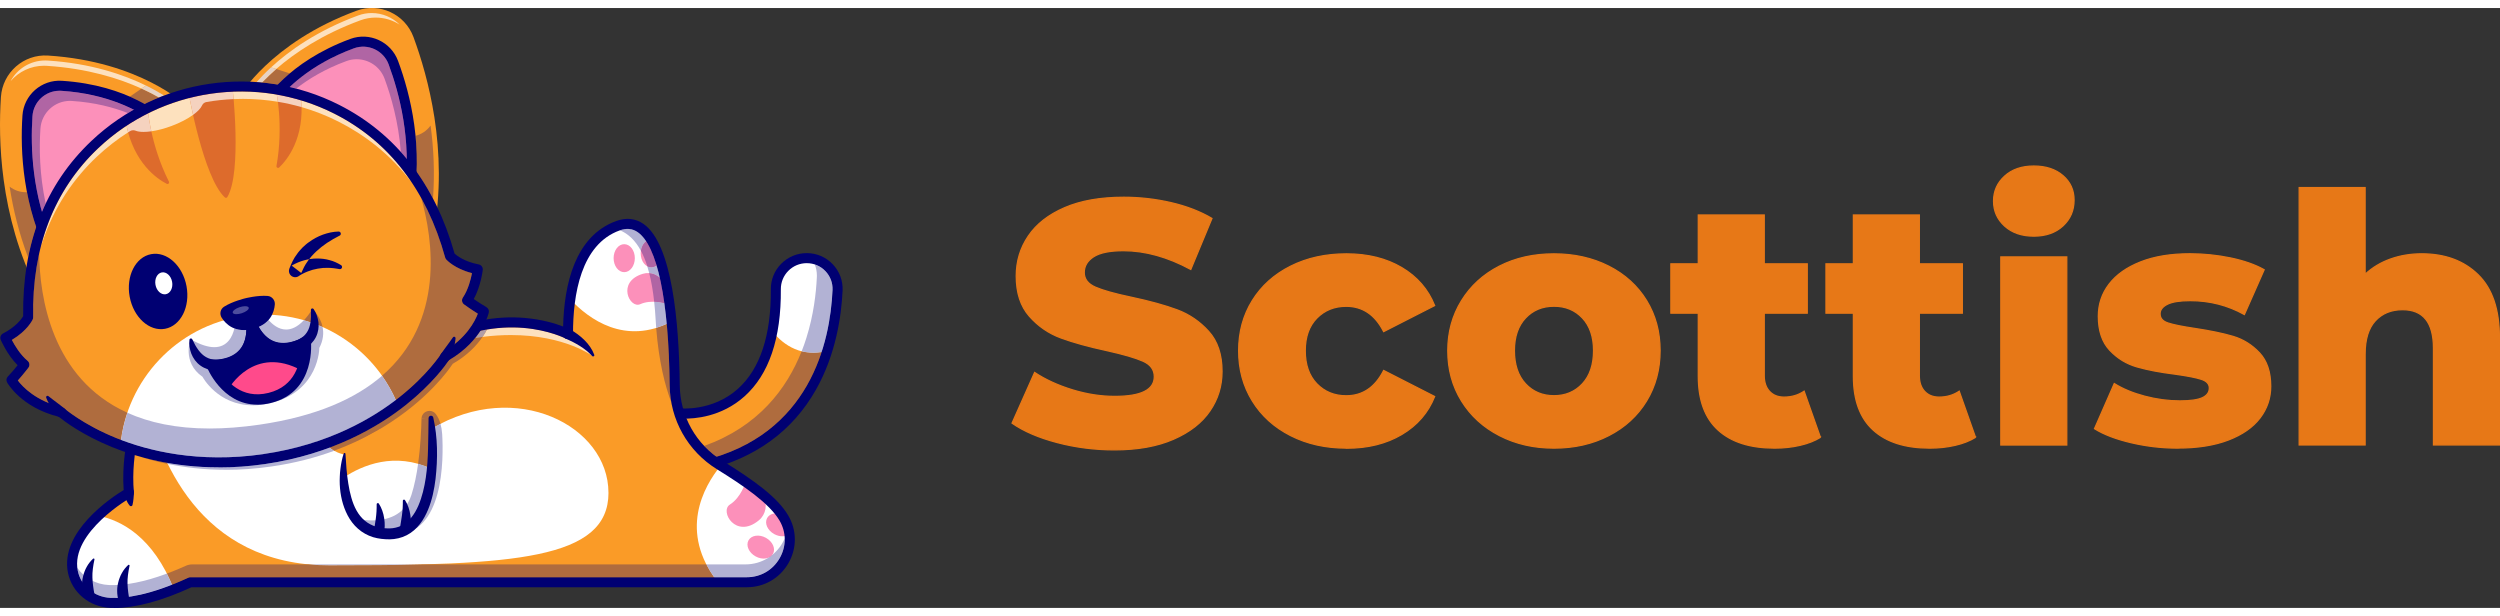 <?xml version="1.0" encoding="UTF-8"?>
<!DOCTYPE svg PUBLIC "-//W3C//DTD SVG 1.1//EN" "http://www.w3.org/Graphics/SVG/1.1/DTD/svg11.dtd">
<!-- Creator: CorelDRAW -->
<svg xmlns="http://www.w3.org/2000/svg" xml:space="preserve" width="138px" height="34px" style="shape-rendering:geometricPrecision; text-rendering:geometricPrecision; image-rendering:optimizeQuality; fill-rule:evenodd; clip-rule:evenodd"
viewBox="0 0 69.927 16.779"
 xmlns:xlink="http://www.w3.org/1999/xlink">
 <rect x="0" y="0" width="69.927" height="16.779" fill="#333333" stroke="none"/>
 <defs>
  <style type="text/css">
   <![CDATA[
    .str0 {stroke:#E77817;stroke-width:0.036}
    .fil4 {fill:#000072}
    .fil13 {fill:#4D4D9D}
    .fil2 {fill:#AF6C3E}
    .fil6 {fill:#B065A4}
    .fil8 {fill:#B19DA7}
    .fil3 {fill:#B2B2D4}
    .fil10 {fill:#DD6B2C}
    .fil9 {fill:#E7D3C5}
    .fil11 {fill:#F5D2BF}
    .fil0 {fill:#FA9B27}
    .fil5 {fill:#FC90BA}
    .fil7 {fill:#FDE1BE}
    .fil12 {fill:#FF4A8B}
    .fil1 {fill:white}
    .fil14 {fill:#E77817;fill-rule:nonzero}
   ]]>
  </style>
 </defs>
 <g id="Слой_x0020_1">
  <g id="_130068568">
   <g>
    <path id="_103895416" class="fil0" d="M23.428 7.855c0,0.013 -9.58782e-006,0.026 -0.001,0.04 -0.022,0.467 -0.094,1.071 -0.291,1.698 -0.407,1.298 -1.344,2.698 -3.454,3.204 1.43817e-005,-4.79391e-006 -1.06,0.383 -0.68,-1.46 1.91756e-005,0 2.122,0.254 2.604,-2.29 0.065,-0.341 0.1,-0.732 0.096,-1.182 -0.004,-0.479 0.384,-0.87 0.863,-0.87 0.477,-4.79391e-006 0.864,0.387 0.864,0.859z"/>
    <path id="_103895584" class="fil1" d="M23.428 7.855c0,0.013 -9.58782e-006,0.026 -0.001,0.04 -0.022,0.467 -0.094,1.071 -0.291,1.698 -0.703,0.173 -1.198,-0.14 -1.531,-0.546 0.065,-0.341 0.1,-0.732 0.096,-1.182 -0.004,-0.479 0.384,-0.87 0.863,-0.87 0.477,-4.79391e-006 0.864,0.387 0.864,0.859z"/>
    <path id="_103895296" class="fil2" d="M20.042 12.552c-0.125,-0.091 -0.241,-0.193 -0.345,-0.304 1.513,-0.542 2.31,-1.596 2.725,-2.647 0.103,0.026 0.213,0.04 0.329,0.04 0.074,0 0.15,-0.006 0.23,-0.018 -0.382,1.167 -1.207,2.38 -2.939,2.928z"/>
    <path id="_128103096" class="fil3" d="M22.752 9.642c-0.117,0 -0.226,-0.014 -0.329,-0.04 0.05,-0.127 0.095,-0.255 0.134,-0.381 0.197,-0.627 0.27,-1.231 0.291,-1.698 0.001,-0.014 0.001,-0.027 0.001,-0.04 0,-0.11 -0.021,-0.215 -0.059,-0.311 0.113,0.036 0.215,0.101 0.299,0.189 0.137,0.144 0.207,0.331 0.198,0.529 -0.023,0.492 -0.1,1.107 -0.306,1.735 -0.079,0.012 -0.156,0.018 -0.23,0.018z"/>
    <path id="_101157704" class="fil4" d="M19.116 11.484c-0.103,0.571 -0.062,0.968 0.117,1.125 0.158,0.139 0.4,0.057 0.402,0.056 0.004,-0.002 0.01,-0.003 0.014,-0.004 3.008,-0.722 3.57,-3.3 3.638,-4.772 0.009,-0.197 -0.061,-0.385 -0.198,-0.529 -0.138,-0.145 -0.324,-0.224 -0.524,-0.224 -0.194,-4.79391e-006 -0.377,0.076 -0.514,0.214 -0.137,0.138 -0.211,0.32 -0.21,0.514 0.011,1.376 -0.332,2.386 -1.018,2.999 -0.648,0.58 -1.407,0.628 -1.708,0.621zm0.355 1.486c-0.129,0 -0.285,-0.031 -0.42,-0.148 -0.28,-0.243 -0.343,-0.752 -0.187,-1.514 0.015,-0.071 0.081,-0.119 0.154,-0.111 0.009,0.001 0.907,0.096 1.622,-0.546 0.621,-0.558 0.931,-1.495 0.921,-2.785 -0.002,-0.269 0.101,-0.523 0.291,-0.714 0.19,-0.191 0.443,-0.297 0.713,-0.297 0.277,-4.79391e-006 0.536,0.11 0.727,0.311 0.19,0.199 0.288,0.46 0.276,0.735 -0.033,0.722 -0.189,1.789 -0.742,2.769 -0.655,1.162 -1.7,1.922 -3.105,2.261 -0.03,0.01 -0.127,0.038 -0.25,0.038z"/>
    <path id="_127755240" class="fil0" d="M20.89 16.059l-15.563 0c-0.162,0.075 -0.315,0.14 -0.461,0.198 -0.817,0.324 -1.393,0.397 -1.78,0.379 -0.507,-0.022 -0.949,-0.375 -1.049,-0.872 -0.12,-0.6 0.283,-1.158 0.71,-1.563 0.417,-0.395 0.858,-0.645 0.858,-0.645 -0.034,-0.384 -0.016,-0.761 0.029,-1.105 0.084,-0.642 0.26,-1.171 0.353,-1.421 0.037,-0.099 0.061,-0.154 0.061,-0.154 0,-4.79391e-006 2.409,0.083 4.691,-0.302 1.128,-0.19 2.225,-0.495 2.984,-0.981 0.711,-0.455 1.383,-0.674 1.97,-0.759 1.306,-0.188 2.196,0.284 2.196,0.284 -0.001,-0.303 0.015,-0.637 0.064,-0.97 0.12,-0.823 0.436,-1.644 1.176,-1.998 0.05,-0.024 0.103,-0.046 0.157,-0.065 0.396,-0.143 0.695,0.026 0.92,0.385 0.103,0.163 0.19,0.366 0.264,0.596 0.155,0.482 0.253,1.085 0.313,1.702 0.06,0.612 0.083,1.238 0.089,1.775 0.006,0.52 0.162,1.019 0.44,1.44 0.208,0.317 0.486,0.59 0.819,0.796 0.009,0.006 0.018,0.011 0.027,0.017 0.859,0.533 1.489,0.992 1.768,1.465 0.469,0.794 -0.115,1.797 -1.037,1.797z"/>
    <path id="_103114208" class="fil1" d="M17.02 13.557c0,1.872 -2.641,2.032 -7.802,2.032 -3.682,0 -4.798,-3.051 -5.17,-4.712 0.037,-0.099 0,0 0,0 0,-4.79391e-006 2.409,0.083 4.691,-0.302l0.482 1.447 -0.087 0.18c0,0 0.596,0.961 2.945,-0.439 2.35,-1.4 4.94,-0.078 4.94,1.794z"/>
    <path id="_101853400" class="fil1" d="M4.866 16.257c-0.817,0.324 -1.393,0.397 -1.78,0.379 -0.507,-0.022 -0.949,-0.375 -1.049,-0.872 -0.12,-0.6 0.283,-1.158 0.71,-1.563 0.632,0.125 1.534,0.578 2.118,2.055z"/>
    <path id="_130228144" class="fil1" d="M20.89 16.059l-0.814 0c-1.098,-1.413 -0.404,-2.662 0.083,-3.261 0.795,0.493 1.394,0.923 1.699,1.359 0.025,0.035 0.048,0.071 0.069,0.106 0.086,0.146 0.137,0.299 0.156,0.451 0.087,0.677 -0.44,1.345 -1.193,1.345z"/>
    <path id="_130228240" class="fil5" d="M21.422 14.818c0.19,0.104 0.279,0.305 0.2,0.449 -0.079,0.144 -0.297,0.176 -0.486,0.072 -0.19,-0.104 -0.279,-0.305 -0.2,-0.449 0.079,-0.144 0.297,-0.176 0.486,-0.072z"/>
    <path id="_130228336" class="fil5" d="M22.082 14.714c-0.102,0.08 -0.272,0.085 -0.425,0.001 -0.19,-0.104 -0.279,-0.305 -0.2,-0.449 0.068,-0.123 0.235,-0.164 0.401,-0.109 0.025,0.035 0.048,0.071 0.069,0.106 0.086,0.146 0.137,0.299 0.156,0.451z"/>
    <path id="_130228432" class="fil5" d="M20.85 13.27c0,0 -0.118,0.417 -0.434,0.618 -0.296,0.188 0.167,0.975 0.811,0.44 0.198,-0.165 0.252,-0.454 0.114,-0.672 -0.082,-0.127 -0.23,-0.262 -0.49,-0.387z"/>
    <path id="_130228528" class="fil1" d="M18.784 8.77c-1.302,0.68 -2.317,-0.072 -2.83,-0.62 0.128,-0.879 0.48,-1.756 1.333,-2.064 0.954,-0.345 1.345,1.123 1.497,2.683z"/>
    <path id="_130228624" class="fil5" d="M17.757 6.996c0,0.216 -0.133,0.392 -0.297,0.392 -0.164,-4.79391e-006 -0.297,-0.175 -0.297,-0.392 9.58782e-006,-0.216 0.133,-0.391 0.297,-0.391 0.164,-4.79391e-006 0.297,0.175 0.297,0.391z"/>
    <path id="_130228720" class="fil5" d="M18.471 7.067c-0.052,0.112 -0.146,0.187 -0.253,0.187 -0.164,0 -0.297,-0.175 -0.297,-0.392 0,-0.211 0.127,-0.383 0.286,-0.391 0.103,0.163 0.19,0.366 0.264,0.596z"/>
    <path id="_130228816" class="fil5" d="M18.606 8.263c0,0 -0.383,-0.121 -0.699,0.021 -0.296,0.133 -0.669,-0.625 0.073,-0.85 0.228,-0.069 0.48,0.036 0.577,0.254 0.057,0.128 0.086,0.311 0.05,0.575z"/>
    <path id="_130228912" class="fil2" d="M4.812 16.127c-0.046,-0.108 -0.094,-0.211 -0.143,-0.308 0.051,-0.019 0.102,-0.039 0.155,-0.06 0.12,-0.047 0.246,-0.101 0.376,-0.159 0.056,-0.025 0.116,-0.038 0.177,-0.038l3.261 -4.79391e-006c0.186,0.017 0.379,0.026 0.58,0.026 0.959,0 1.832,-0.005 2.616,-0.026l7.922 -4.79391e-006c0.06,0.117 0.132,0.236 0.216,0.357l-14.646 0c-0.02,0 -0.04,0.004 -0.059,0.013 -0.16,0.074 -0.311,0.139 -0.455,0.196z"/>
    <path id="_130229008" class="fil3" d="M9.218 15.588c-0.201,0 -0.394,-0.009 -0.58,-0.026l3.196 -4.79391e-006c-0.784,0.021 -1.657,0.026 -2.616,0.026z"/>
    <path id="_130229104" class="fil3" d="M3.189 16.498c-0.034,0 -0.067,-0.001 -0.097,-0.002 -0.455,-0.02 -0.832,-0.332 -0.917,-0.76 -0.005,-0.026 -0.009,-0.052 -0.012,-0.078 0.195,0.283 0.522,0.465 0.882,0.481 0.035,0.002 0.071,0.002 0.108,0.002 0.356,0 0.852,-0.075 1.516,-0.322 0.049,0.097 0.097,0.199 0.143,0.308 -0.749,0.296 -1.278,0.371 -1.623,0.371z"/>
    <path id="_130229200" class="fil3" d="M20.89 15.919l-0.918 0c-0.084,-0.12 -0.156,-0.239 -0.216,-0.357l1.092 -4.79391e-006c0.24,0 0.456,-0.068 0.637,-0.182 0.049,-0.018 0.09,-0.046 0.119,-0.086 0.151,-0.123 0.269,-0.282 0.346,-0.458 0.005,0.187 -0.042,0.375 -0.14,0.547 -0.192,0.336 -0.536,0.536 -0.921,0.536z"/>
    <path id="_130229296" class="fil6" d="M21.486 15.38c0.042,-0.026 0.082,-0.055 0.119,-0.086 -0.029,0.039 -0.071,0.068 -0.119,0.086z"/>
    <path id="_130229392" class="fil2" d="M18.78 11.039c-0.18,-0.475 -0.353,-1.154 -0.426,-2.092 0.097,-0.03 0.196,-0.067 0.296,-0.113 0.047,0.506 0.075,1.079 0.082,1.712 0.002,0.167 0.018,0.332 0.048,0.493z"/>
    <path id="_130229488" class="fil3" d="M18.354 8.947c-0.006,-0.074 -0.011,-0.15 -0.015,-0.227 -0.01,-0.178 -0.024,-0.346 -0.041,-0.504 0.133,0.004 0.242,0.029 0.286,0.041 0.025,0.182 0.047,0.374 0.066,0.578 -0.101,0.046 -0.199,0.083 -0.296,0.113zm0.103 -1.401c-0.08,-0.077 -0.186,-0.124 -0.298,-0.132 -0.017,-0.066 -0.035,-0.129 -0.054,-0.189 0.035,0.019 0.073,0.029 0.112,0.029 0.055,0 0.106,-0.019 0.15,-0.053 0.032,0.107 0.062,0.223 0.09,0.346zm-0.531 -0.758c-0.155,-0.286 -0.35,-0.472 -0.587,-0.572 0.076,-0.027 0.147,-0.04 0.215,-0.04 0.102,-9.58782e-006 0.196,0.03 0.283,0.091 0.084,0.058 0.163,0.143 0.236,0.254 -0.075,0.055 -0.131,0.153 -0.147,0.268z"/>
    <path id="_130229584" class="fil6" d="M18.218 7.254c-0.04,0 -0.078,-0.01 -0.112,-0.029 -0.052,-0.166 -0.112,-0.311 -0.18,-0.437 0.017,-0.115 0.072,-0.213 0.147,-0.268 0.112,0.169 0.21,0.396 0.294,0.68 -0.044,0.034 -0.095,0.053 -0.15,0.053z"/>
    <path id="_130229680" class="fil6" d="M18.584 8.257c-0.045,-0.012 -0.154,-0.037 -0.286,-0.041 -0.033,-0.304 -0.079,-0.57 -0.139,-0.802 0.112,0.008 0.218,0.055 0.298,0.132 0.049,0.214 0.091,0.451 0.127,0.711z"/>
    <path id="_130229776" class="fil7" d="M16.594 9.746c0,0 -0.78,-0.599 -2.304,-0.599 -0.245,-4.79391e-006 -0.509,0.015 -0.792,0.051 0.051,-0.075 0.092,-0.145 0.124,-0.208 0.252,-0.042 0.484,-0.058 0.692,-0.058 0.116,0 0.225,0.005 0.326,0.013 0.721,0.059 1.179,0.296 1.183,0.298 0.021,0.011 0.043,0.016 0.066,0.016 0.025,-4.79391e-006 0.05,-0.007 0.072,-0.02 0.022,-0.013 0.04,-0.032 0.052,-0.055 0.233,0.137 0.435,0.32 0.581,0.561z"/>
    <path id="_130229872" class="fil2" d="M4.694 12.753c-0.269,-0.056 -0.52,-0.122 -0.752,-0.196 0.227,0.063 0.473,0.12 0.738,0.167 0.005,0.01 0.009,0.019 0.014,0.029zm4.652 -0.37c-0.053,-0.03 -0.095,-0.061 -0.127,-0.089 0.944,-0.352 1.653,-0.812 2.14,-1.2 0.732,-0.584 1.109,-1.113 1.196,-1.244 0.332,-0.196 0.569,-0.417 0.735,-0.623 0.07,-0.011 0.14,-0.021 0.208,-0.03 -0.16,0.236 -0.42,0.516 -0.835,0.755 9.58782e-006,0 -0.41,0.655 -1.327,1.349 -0.505,0.382 -1.162,0.776 -1.99,1.081z"/>
    <path id="_130229968" class="fil3" d="M6.318 12.916c-0.598,0 -1.14,-0.063 -1.624,-0.163 -0.005,-0.01 -0.01,-0.019 -0.014,-0.029 0.432,0.076 0.914,0.125 1.441,0.125 0.403,0 0.833,-0.028 1.287,-0.094 0.679,-0.099 1.283,-0.262 1.812,-0.46 0.032,0.028 0.074,0.059 0.127,0.089 -0.517,0.19 -1.099,0.345 -1.752,0.439 -0.449,0.065 -0.875,0.094 -1.276,0.094z"/>
    <path id="_130230064" class="fil8" d="M13.291 9.228c0.057,-0.07 0.106,-0.138 0.147,-0.203 0.063,-0.013 0.124,-0.025 0.185,-0.035 -0.033,0.063 -0.073,0.133 -0.124,0.208 -0.068,0.009 -0.137,0.019 -0.208,0.03z"/>
    <path id="_130230160" class="fil4" d="M3.362 16.676l-0.011 -0.021 -0.009 -0.019c-0.005,-0.012 -0.01,-0.025 -0.015,-0.037 -0.009,-0.024 -0.016,-0.049 -0.023,-0.073 -0.012,-0.049 -0.02,-0.099 -0.024,-0.149 -0.007,-0.1 -0.001,-0.202 0.024,-0.298 0.011,-0.049 0.025,-0.096 0.043,-0.142l0.028 -0.068c0.01,-0.022 0.023,-0.044 0.034,-0.065 0.046,-0.086 0.108,-0.161 0.177,-0.226 0.009,-0.009 0.024,-0.008 0.032,0.001 0.005,0.005 0.007,0.012 0.006,0.019l-0 0.002c-0.007,0.047 -0.019,0.089 -0.026,0.133 -0.007,0.044 -0.015,0.086 -0.019,0.128 -0.006,0.042 -0.008,0.084 -0.011,0.125 -0.002,0.02 -0,0.041 -0.001,0.061 -0.001,0.02 -0.002,0.04 -0,0.061 0.002,0.081 0.01,0.16 0.02,0.237 0.004,0.039 0.011,0.077 0.017,0.116l0.01 0.057c0.001,0.01 0.003,0.019 0.005,0.028l0.002 0.013c0.001,0.004 0.002,0.009 0.001,0.01l-0.099 0.124c-0.033,0.041 -0.093,0.048 -0.134,0.015 -0.011,-0.009 -0.02,-0.02 -0.026,-0.031z"/>
    <path id="_130230256" class="fil4" d="M2.381 16.499l-0.011 -0.021 -0.009 -0.019c-0.005,-0.012 -0.01,-0.024 -0.015,-0.036 -0.009,-0.025 -0.016,-0.049 -0.023,-0.073 -0.012,-0.049 -0.02,-0.099 -0.025,-0.149 -0.007,-0.1 -0.001,-0.202 0.024,-0.298 0.011,-0.048 0.025,-0.096 0.043,-0.142l0.028 -0.068c0.01,-0.022 0.023,-0.044 0.034,-0.065 0.046,-0.085 0.108,-0.161 0.177,-0.226 0.009,-0.009 0.024,-0.008 0.032,0.001 0.005,0.005 0.007,0.012 0.006,0.019l-0 0.002c-0.007,0.047 -0.019,0.089 -0.026,0.133 -0.007,0.044 -0.015,0.086 -0.019,0.128 -0.006,0.042 -0.008,0.084 -0.011,0.125 -0.002,0.02 -0,0.041 -0.001,0.062 -0.001,0.02 -0.002,0.04 -0,0.061 0.002,0.081 0.01,0.159 0.02,0.237 0.004,0.039 0.011,0.077 0.017,0.116l0.01 0.057c0.001,0.01 0.003,0.019 0.005,0.028l0.002 0.013c0.001,0.004 0.002,0.009 0.001,0.01l-0.099 0.124c-0.033,0.041 -0.093,0.048 -0.134,0.015 -0.011,-0.009 -0.02,-0.02 -0.026,-0.031z"/>
    <path id="_130230352" class="fil4" d="M3.744 13.54c0,0.028 -8.62904e-005,0.058 -0.002,0.087 -0.002,0.029 -0.004,0.059 -0.007,0.089 -0.006,0.06 -0.013,0.119 -0.029,0.182l-0 0.002c-0.006,0.024 -0.03,0.038 -0.054,0.033 -0.009,-0.002 -0.017,-0.007 -0.023,-0.014 -0.045,-0.052 -0.075,-0.109 -0.101,-0.167 -0.013,-0.029 -0.025,-0.058 -0.035,-0.087 -0.011,-0.029 -0.019,-0.058 -0.026,-0.089l-0 -0.001c-0.017,-0.076 0.031,-0.151 0.107,-0.169 0.076,-0.017 0.151,0.031 0.168,0.107 0.002,0.009 0.003,0.019 0.003,0.028z"/>
    <path id="_130230448" class="fil4" d="M15.946 8.992c0.043,0.021 0.076,0.041 0.112,0.064 0.035,0.022 0.069,0.046 0.102,0.071 0.067,0.049 0.129,0.104 0.188,0.162 0.059,0.058 0.113,0.122 0.16,0.191 0.047,0.069 0.086,0.143 0.114,0.22 0.007,0.018 -0.003,0.038 -0.021,0.044 -0.013,0.005 -0.027,0.001 -0.036,-0.008l-0.002 -0.002c-0.028,-0.027 -0.051,-0.056 -0.08,-0.081 -0.026,-0.027 -0.055,-0.05 -0.084,-0.074 -0.059,-0.046 -0.118,-0.089 -0.181,-0.128 -0.063,-0.039 -0.127,-0.075 -0.193,-0.109 -0.033,-0.017 -0.066,-0.033 -0.099,-0.048 -0.032,-0.016 -0.068,-0.031 -0.096,-0.043l-0.003 -0.001c-0.071,-0.031 -0.103,-0.114 -0.072,-0.185 0.031,-0.071 0.114,-0.103 0.185,-0.072 0.002,0.001 0.004,0.002 0.005,0.002z"/>
    <path id="_130230544" class="fil4" d="M4.142 11.02c-0.12,0.309 -0.499,1.395 -0.397,2.525 0.005,0.055 -0.023,0.107 -0.071,0.135 -0.017,0.01 -1.714,0.985 -1.499,2.058 0.085,0.427 0.463,0.74 0.917,0.76 0.399,0.017 1.099,-0.066 2.175,-0.564 0.018,-0.009 0.039,-0.013 0.059,-0.013l15.563 0c0.385,0 0.73,-0.2 0.921,-0.536 0.189,-0.331 0.187,-0.723 -0.006,-1.049 -0.288,-0.488 -1.01,-0.977 -1.748,-1.434 -0.819,-0.506 -1.315,-1.386 -1.325,-2.353 -0.026,-2.377 -0.343,-3.897 -0.894,-4.28 -0.147,-0.102 -0.312,-0.118 -0.504,-0.049 -1.084,0.391 -1.308,1.794 -1.305,2.901 0,0.049 -0.026,0.095 -0.068,0.12 -0.042,0.025 -0.095,0.027 -0.138,0.004 -0.004,-0.002 -0.461,-0.239 -1.183,-0.298 -0.664,-0.055 -1.696,0.034 -2.842,0.767 -2.16,1.382 -6.891,1.326 -7.657,1.307zm-0.947 5.759c-0.039,0 -0.078,-0.001 -0.115,-0.002 -0.584,-0.026 -1.069,-0.431 -1.18,-0.985 -0.227,-1.138 1.2,-2.091 1.559,-2.31 -0.096,-1.369 0.439,-2.608 0.462,-2.661 0.023,-0.053 0.077,-0.086 0.133,-0.084 0.054,0.002 5.364,0.167 7.594,-1.26 1.218,-0.779 2.32,-0.87 3.03,-0.809 0.488,0.042 0.859,0.157 1.073,0.24 0.028,-1.159 0.323,-2.531 1.488,-2.952 0.28,-0.101 0.535,-0.073 0.759,0.082 0.805,0.559 0.996,2.759 1.015,4.507 0.009,0.87 0.455,1.662 1.192,2.118 0.888,0.549 1.541,1.019 1.842,1.53 0.244,0.414 0.247,0.912 0.008,1.331 -0.242,0.424 -0.678,0.677 -1.165,0.677l-15.533 0c-0.838,0.385 -1.565,0.58 -2.162,0.58z"/>
    <path id="_130230640" class="fil0" d="M12.075 12.891c-0.074,0.872 -0.35,1.819 -1.203,1.819 -1.008,0 -1.232,-0.914 -1.262,-1.575 -0.017,-0.375 0.029,-0.669 0.029,-0.669 0,-4.79391e-006 0.935,-0.988 2.416,-1.003 4.79391e-006,0 0.084,0.686 0.021,1.428z"/>
    <path id="_130230736" class="fil1" d="M12.075 12.891c-0.074,0.872 -0.35,1.819 -1.203,1.819 -1.008,0 -1.232,-0.914 -1.262,-1.575 0.53,-0.352 1.43,-0.728 2.465,-0.244z"/>
    <path id="_130230832" class="fil2" d="M12.08 11.763c-0.012,-0.186 -0.026,-0.3 -0.026,-0.3 -0.09,0.001 -0.178,0.005 -0.264,0.013 0.008,-0.128 0.116,-0.208 0.225,-0.208 0.065,-4.79391e-006 0.131,0.028 0.177,0.091 0.051,0.07 0.097,0.159 0.129,0.269 -0.08,0.041 -0.161,0.086 -0.241,0.133l0 -8.62904e-005z"/>
    <path id="_130230928" class="fil3" d="M11.036 14.726c-0.071,0 -0.146,-0.006 -0.224,-0.017 0.02,0.001 0.04,0.001 0.06,0.001 0.853,0 1.13,-0.948 1.203,-1.819l4.79391e-006 -9.58782e-006c0.037,-0.439 0.023,-0.859 0.005,-1.128 0.08,-0.048 0.16,-0.092 0.24,-0.133 0.024,0.082 0.041,0.177 0.048,0.286 0.042,0.709 0.051,2.811 -1.332,2.811zm-1.001 -0.342c-0.033,-0.032 -0.063,-0.066 -0.088,-0.104 0.027,0.036 0.057,0.071 0.088,0.104z"/>
    <path id="_130231024" class="fil2" d="M12.075 12.891c-0.129,-0.06 -0.256,-0.107 -0.38,-0.143 0.066,-0.473 0.088,-0.943 0.095,-1.262 9.10843e-005,-0.004 0,-0.007 0,-0.011 0.086,-0.008 0.174,-0.012 0.264,-0.013 4.79391e-006,0 0.014,0.114 0.026,0.3 0.018,0.269 0.032,0.689 -0.005,1.128l4.79391e-006 -9.58782e-006z"/>
    <path id="_130231120" class="fil3" d="M10.872 14.71c-0.02,0 -0.04,-0 -0.06,-0.001 -0,-9.10843e-005 -0.001,-8.62904e-005 -0.001,-0 0,-4.79391e-006 -0.497,-0.058 -0.775,-0.325 -0.032,-0.033 -0.061,-0.068 -0.088,-0.104 -0,-0.001 -0.001,-0.001 -0.001,-0.002 0,-4.79391e-006 0.201,0.054 0.461,0.054 0.388,0 0.909,-0.119 1.1,-0.714 0.085,-0.265 0.145,-0.568 0.187,-0.871 0.124,0.035 0.251,0.082 0.38,0.143l4.79391e-006 -9.58782e-006c-0.074,0.872 -0.35,1.819 -1.203,1.819z"/>
    <path id="_130231216" class="fil4" d="M9.663 12.469c0.016,0.283 0.034,0.561 0.079,0.83 0.021,0.135 0.048,0.267 0.085,0.394 0.036,0.128 0.083,0.25 0.145,0.361 0.062,0.111 0.14,0.209 0.233,0.286 0.093,0.078 0.201,0.132 0.318,0.169 0.117,0.035 0.245,0.047 0.371,0.047 0.061,-0.001 0.121,-0.009 0.178,-0.023 0.057,-0.013 0.112,-0.033 0.164,-0.06 0.209,-0.104 0.364,-0.317 0.467,-0.557 0.104,-0.242 0.166,-0.509 0.207,-0.78 0.041,-0.272 0.056,-0.549 0.063,-0.827 0.008,-0.278 0.01,-0.559 0.014,-0.838l9.10843e-005 -0.002c0.001,-0.037 0.031,-0.067 0.068,-0.066 0.032,0 0.058,0.023 0.064,0.052 0.126,0.564 0.128,1.141 0.063,1.718 -0.036,0.288 -0.093,0.578 -0.209,0.858 -0.058,0.139 -0.13,0.277 -0.228,0.402 -0.097,0.125 -0.221,0.238 -0.37,0.313 -0.148,0.077 -0.315,0.112 -0.475,0.115 -0.157,-0 -0.312,-0.015 -0.467,-0.061 -0.153,-0.048 -0.299,-0.129 -0.42,-0.236 -0.122,-0.107 -0.218,-0.237 -0.29,-0.374 -0.144,-0.276 -0.207,-0.575 -0.22,-0.867 -0.003,-0.073 -0.003,-0.146 0.001,-0.219 0.003,-0.073 0.008,-0.145 0.018,-0.217 0.018,-0.144 0.045,-0.286 0.091,-0.425 0.004,-0.013 0.019,-0.021 0.032,-0.016 0.01,0.003 0.017,0.013 0.018,0.023l9.58782e-005 0.001z"/>
    <path id="_130231312" class="fil4" d="M10.455 14.65c0.002,-0.025 0.009,-0.058 0.013,-0.088l0.015 -0.093c0.011,-0.063 0.02,-0.126 0.029,-0.19 0.005,-0.032 0.007,-0.064 0.011,-0.097l0.004 -0.049c0.002,-0.016 0.003,-0.033 0.004,-0.049 0.005,-0.066 0.004,-0.132 0.005,-0.203l4.79391e-006 -0.002c0,-0.018 0.015,-0.032 0.034,-0.032 0.011,0 0.021,0.006 0.027,0.015 0.039,0.061 0.073,0.128 0.096,0.197 0.025,0.069 0.042,0.141 0.053,0.214 0.012,0.073 0.017,0.146 0.015,0.22 -0.001,0.037 -0.004,0.074 -0.009,0.11 -0.006,0.038 -0.011,0.071 -0.024,0.113 -0.023,0.074 -0.101,0.116 -0.175,0.093 -0.065,-0.02 -0.105,-0.083 -0.098,-0.148l0.001 -0.013z"/>
    <path id="_130231408" class="fil4" d="M11.187 14.553c0.002,-0.025 0.008,-0.058 0.013,-0.088l0.015 -0.093c0.011,-0.063 0.02,-0.126 0.029,-0.19 0.005,-0.032 0.007,-0.064 0.011,-0.097l0.004 -0.049c0.002,-0.016 0.003,-0.033 0.004,-0.049 0.005,-0.066 0.004,-0.132 0.005,-0.203l8.14965e-005 -0.002c0,-0.018 0.015,-0.032 0.033,-0.032 0.011,0 0.021,0.006 0.027,0.015 0.039,0.061 0.073,0.128 0.096,0.197 0.025,0.069 0.042,0.141 0.053,0.214 0.012,0.073 0.017,0.146 0.015,0.22 -0.001,0.037 -0.004,0.074 -0.009,0.11 -0.005,0.038 -0.011,0.071 -0.024,0.113 -0.023,0.074 -0.101,0.116 -0.175,0.093 -0.065,-0.02 -0.105,-0.083 -0.098,-0.148l0.001 -0.013z"/>
    <path id="_130231504" class="fil0" d="M5.151 2.685c-3.616,1.497 -4.091,5.255 -4.091,5.255 -0.544,-1.067 -0.825,-2.154 -0.957,-3.13 -0.122,-0.904 -0.118,-1.712 -0.077,-2.323 0.046,-0.682 0.635,-1.202 1.317,-1.158 1.292,0.083 2.252,0.429 2.885,0.751 0.618,0.313 0.924,0.604 0.924,0.604z"/>
    <path id="_130231600" class="fil2" d="M0.786 6.975c-0.256,-0.676 -0.419,-1.346 -0.517,-1.98 0.133,0.105 0.294,0.157 0.456,0.157 0.01,-9.58782e-006 0.02,-0 0.03,-0.001 0.061,0.317 0.145,0.643 0.257,0.972 -0.093,0.273 -0.168,0.557 -0.225,0.852zm3.256 -4.293c-0.117,-0.066 -0.254,-0.136 -0.411,-0.204 0.113,-0.081 0.223,-0.156 0.326,-0.225 0.085,0.039 0.165,0.077 0.24,0.116 0.089,0.045 0.172,0.09 0.248,0.133 -0.136,0.055 -0.271,0.116 -0.403,0.181z"/>
    <path id="_130231696" class="fil7" d="M3.958 2.253c-0.626,-0.285 -1.506,-0.562 -2.645,-0.636 -0.027,-0.002 -0.054,-0.003 -0.081,-0.003 -0.371,-1.43817e-005 -0.708,0.166 -0.937,0.432 0.188,-0.347 0.554,-0.579 0.967,-0.579 0.024,-1.43817e-005 0.047,0.001 0.071,0.002 1.215,0.078 2.132,0.396 2.752,0.7 -0.042,0.027 -0.084,0.054 -0.128,0.083z"/>
    <path id="_130231792" class="fil9" d="M4.446 2.501c-0.076,-0.043 -0.159,-0.088 -0.248,-0.133 -0.075,-0.038 -0.155,-0.077 -0.24,-0.116 0.044,-0.029 0.086,-0.057 0.128,-0.083 0.197,0.096 0.364,0.192 0.501,0.277 -0.047,0.018 -0.094,0.036 -0.141,0.055z"/>
    <path id="_130231888" class="fil5" d="M4.481 3.157c0,0 -0.909,-0.862 -2.759,-0.982 -0.494,-0.032 -0.921,0.345 -0.954,0.839 -0.061,0.919 -0.01,2.461 0.749,3.95 0,-4.79391e-006 0.344,-2.722 2.964,-3.807z"/>
    <path id="_130231984" class="fil6" d="M1.173 5.699c-0.287,-1.011 -0.312,-1.969 -0.265,-2.675 0.027,-0.401 0.361,-0.71 0.756,-0.71 0.016,-4.79391e-006 0.033,0 0.049,0.002 0.905,0.059 1.581,0.302 2.026,0.527 -0.055,0.031 -0.109,0.062 -0.162,0.095 -0.399,-0.157 -0.92,-0.297 -1.565,-0.339 -0.018,-0.001 -0.036,-0.002 -0.054,-0.002 -0.433,-4.79391e-006 -0.797,0.338 -0.827,0.776 -0.035,0.526 -0.03,1.273 0.146,2.093 -0.036,0.077 -0.071,0.155 -0.105,0.233z"/>
    <path id="_130232080" class="fil4" d="M1.664 2.314c-0.395,0 -0.729,0.309 -0.756,0.71 -0.06,0.896 -0.004,2.198 0.558,3.501 0.074,-0.282 0.203,-0.681 0.426,-1.121 0.367,-0.725 1.064,-1.691 2.319,-2.281 -0.339,-0.24 -1.172,-0.722 -2.498,-0.808 -0.016,-0.001 -0.033,-0.002 -0.049,-0.002zm-0.147 4.79c-0.052,0 -0.101,-0.029 -0.125,-0.077 -0.755,-1.481 -0.832,-3.005 -0.764,-4.023 0.038,-0.571 0.533,-1.006 1.103,-0.969 1.879,0.121 2.808,0.984 2.846,1.02 0.034,0.033 0.05,0.081 0.041,0.127 -0.009,0.047 -0.04,0.086 -0.084,0.104 -1.051,0.435 -1.855,1.187 -2.388,2.234 -0.4,0.786 -0.489,1.454 -0.49,1.46 -0.008,0.061 -0.055,0.11 -0.115,0.12 -0.008,0.001 -0.016,0.002 -0.024,0.002z"/>
    <path id="_129936904" class="fil0" d="M6.707 2.459c3.892,0.407 5.416,3.874 5.416,3.874 0.218,-1.178 0.178,-2.299 0.028,-3.273 -0.14,-0.901 -0.374,-1.675 -0.586,-2.249 -0.237,-0.641 -0.951,-0.972 -1.591,-0.736 -1.215,0.447 -2.037,1.052 -2.552,1.54 -0.503,0.476 -0.714,0.842 -0.714,0.842z"/>
    <path id="_129937000" class="fil2" d="M12.111 5.331c-0.139,-0.266 -0.292,-0.517 -0.458,-0.752 0.014,-0.348 0.001,-0.684 -0.031,-1.005 0.167,-0.042 0.318,-0.142 0.422,-0.288 0.086,0.637 0.12,1.325 0.067,2.046zm-4.342 -3.19c-0.146,-0.025 -0.291,-0.044 -0.438,-0.058 0.061,-0.063 0.127,-0.13 0.2,-0.198 0.061,-0.058 0.127,-0.118 0.197,-0.179 0.119,0.036 0.245,0.077 0.377,0.123 -0.131,0.11 -0.242,0.216 -0.336,0.313z"/>
    <path id="_129937096" class="fil7" d="M7.728 1.705c-0.051,-0.015 -0.1,-0.03 -0.148,-0.044 0.507,-0.467 1.296,-1.032 2.441,-1.454 0.124,-0.046 0.252,-0.067 0.377,-0.067 0.293,-9.58782e-006 0.576,0.119 0.782,0.325 -0.199,-0.128 -0.432,-0.198 -0.672,-0.198 -0.141,-4.79391e-006 -0.285,0.024 -0.426,0.076 -1.071,0.394 -1.836,0.91 -2.355,1.361z"/>
    <path id="_129937192" class="fil9" d="M7.331 2.082c-0.051,-0.005 -0.102,-0.009 -0.152,-0.013 0.107,-0.121 0.24,-0.26 0.401,-0.408 0.048,0.014 0.097,0.028 0.148,0.044 -0.07,0.061 -0.136,0.121 -0.197,0.179 -0.072,0.069 -0.139,0.135 -0.2,0.198z"/>
    <path id="_129937288" class="fil5" d="M7.483 2.721c0,0 0.626,-1.085 2.366,-1.726 0.464,-0.171 0.981,0.069 1.153,0.533 0.32,0.864 0.709,2.357 0.405,4 4.79391e-006,0 -1.104,-2.512 -3.924,-2.807z"/>
    <path id="_129937384" class="fil6" d="M11.378 4.217c-0.054,-0.066 -0.11,-0.131 -0.167,-0.194 -0.064,-0.836 -0.272,-1.553 -0.455,-2.048 -0.124,-0.335 -0.442,-0.543 -0.78,-0.543 -0.095,-1.43817e-005 -0.191,0.016 -0.285,0.051 -0.607,0.223 -1.066,0.505 -1.404,0.769 -0.061,-0.016 -0.122,-0.031 -0.184,-0.045 0.362,-0.342 0.94,-0.766 1.794,-1.081 0.086,-0.032 0.173,-0.047 0.26,-0.047 0.308,-9.58782e-006 0.6,0.19 0.713,0.497 0.246,0.663 0.494,1.589 0.507,2.64z"/>
    <path id="_129937480" class="fil4" d="M7.732 2.612c1.372,0.208 2.314,0.936 2.873,1.527 0.338,0.358 0.576,0.703 0.727,0.953 0.168,-1.408 -0.149,-2.673 -0.461,-3.515 -0.145,-0.392 -0.582,-0.594 -0.973,-0.45 -1.252,0.461 -1.911,1.159 -2.166,1.485zm3.675 3.057c-0.055,0 -0.106,-0.033 -0.128,-0.084 -0.003,-0.006 -0.278,-0.62 -0.885,-1.261 -0.809,-0.853 -1.793,-1.345 -2.925,-1.463 -0.047,-0.005 -0.089,-0.033 -0.11,-0.076 -0.022,-0.042 -0.02,-0.093 0.003,-0.134 0.027,-0.046 0.672,-1.137 2.439,-1.788 0.536,-0.197 1.134,0.079 1.333,0.616 0.355,0.956 0.714,2.44 0.411,4.074 -0.011,0.061 -0.061,0.107 -0.122,0.114 -0.005,0.001 -0.011,0.001 -0.016,0.001z"/>
    <path id="_129937576" class="fil0" d="M13.064 8.178c0,0 0.275,0.199 0.47,0.307 0,0 -0.159,0.733 -1.077,1.261 0,-4.79391e-006 -0.41,0.655 -1.327,1.349 -0.819,0.62 -2.043,1.273 -3.743,1.52 -1.699,0.247 -3.058,-0.031 -4.02,-0.393 -1.077,-0.405 -1.656,-0.916 -1.656,-0.916 -1.03,-0.245 -1.391,-0.903 -1.391,-0.903 0.155,-0.159 0.363,-0.428 0.363,-0.428 -0.332,-0.274 -0.534,-0.75 -0.534,-0.75 0.492,-0.254 0.638,-0.571 0.638,-0.571 -0.016,-0.923 0.11,-1.719 0.332,-2.405 0.342,-1.052 0.91,-1.844 1.537,-2.436 1.817,-1.716 4.534,-2.111 6.764,-0.982 1.27,0.643 2.541,1.852 3.168,4.109 4.79391e-006,0 0.23,0.263 0.774,0.366 4.79391e-006,-4.79391e-006 -0.058,0.513 -0.299,0.871z"/>
    <path id="_129937672" class="fil1" d="M11.13 11.095c-0.819,0.62 -2.043,1.273 -3.743,1.52 -1.699,0.247 -3.058,-0.031 -4.02,-0.393 0.175,-1.808 1.562,-3.332 3.44,-3.604 1.878,-0.273 3.641,0.794 4.323,2.477z"/>
    <path id="_129937768" class="fil10" d="M4.136 2.832c0,0 0.064,0.977 0.589,2.024 0.02,0.039 -0.022,0.081 -0.061,0.061 -0.269,-0.138 -0.918,-0.575 -1.137,-1.673 4.79391e-006,0 0.433,-0.315 0.608,-0.412z"/>
    <path id="_129937864" class="fil10" d="M5.878 2.222c0,0 -0.288,0.017 -0.604,0.152 4.79391e-006,-9.58782e-006 0.415,2.369 1.015,2.923 0.021,0.019 0.055,0.015 0.07,-0.01 0.417,-0.702 0.142,-3.091 0.142,-3.091 -0.341,-0.039 -0.622,0.026 -0.622,0.026z"/>
    <path id="_129937960" class="fil10" d="M7.722 2.311c0,0 0.217,0.955 0.011,2.108 -0.008,0.043 0.044,0.071 0.076,0.041 0.219,-0.209 0.716,-0.812 0.614,-1.927 4.79391e-006,-1.43817e-005 -0.505,-0.179 -0.701,-0.222z"/>
    <path id="_129938056" class="fil2" d="M3.383 12.078c-0.041,-0.016 -0.081,-0.031 -0.12,-0.047 -0.94,-0.379 -1.455,-0.826 -1.46,-0.831 -0.017,-0.015 -0.038,-0.026 -0.06,-0.031 -0.739,-0.176 -1.114,-0.579 -1.245,-0.752 0.141,-0.157 0.288,-0.347 0.295,-0.357 0.046,-0.06 0.037,-0.146 -0.022,-0.194 -0.207,-0.171 -0.362,-0.434 -0.44,-0.584 0.435,-0.26 0.576,-0.557 0.582,-0.57 0.009,-0.019 0.013,-0.04 0.013,-0.061 -0.011,-0.637 0.046,-1.236 0.17,-1.793 0.012,1.213 0.341,3.501 2.463,4.46 -0.083,0.245 -0.143,0.499 -0.178,0.759zm7.69 -1.116c-0.107,-0.24 -0.237,-0.467 -0.386,-0.678 1.762,-1.523 1.427,-3.81 1.093,-4.976 0.278,0.499 0.502,1.056 0.673,1.67 0.006,0.02 0.016,0.039 0.03,0.055 0.01,0.011 0.229,0.256 0.72,0.381 -0.032,0.165 -0.106,0.462 -0.255,0.684 -0.042,0.063 -0.027,0.148 0.034,0.192 0.01,0.007 0.204,0.147 0.384,0.258 -0.077,0.204 -0.321,0.696 -0.979,1.075 -0.02,0.011 -0.037,0.028 -0.049,0.047 -0.004,0.006 -0.37,0.581 -1.163,1.212 -0.033,0.026 -0.066,0.052 -0.101,0.079z"/>
    <path id="_129938152" class="fil3" d="M6.121 12.568c-1.155,0 -2.085,-0.24 -2.737,-0.489 0.035,-0.261 0.095,-0.515 0.178,-0.759 0.609,0.275 1.365,0.441 2.303,0.441 0.423,-4.79391e-006 0.883,-0.034 1.383,-0.106 1.61,-0.234 2.706,-0.735 3.439,-1.369 0.149,0.211 0.279,0.437 0.386,0.678 -0.743,0.568 -1.965,1.262 -3.706,1.514l4.79391e-006 -4.79391e-006c-0.44,0.064 -0.856,0.091 -1.246,0.091z"/>
    <path id="_129938248" class="fil7" d="M1.128 6.73c0.271,-1.107 0.814,-2.049 1.624,-2.814 0.246,-0.233 0.509,-0.44 0.786,-0.622 0.014,0.063 0.029,0.124 0.045,0.183 -0.309,0.198 -0.603,0.426 -0.877,0.684 -0.627,0.592 -1.195,1.383 -1.537,2.436 -0.014,0.044 -0.028,0.089 -0.042,0.134zm10.403 -1.832c-0.612,-0.812 -1.342,-1.356 -2.061,-1.72 -0.336,-0.17 -0.682,-0.305 -1.035,-0.407 -0.001,-0.061 -0.004,-0.124 -0.009,-0.188 0.317,0.096 0.628,0.22 0.93,0.373 0.893,0.452 1.62,1.101 2.174,1.941zm-7.298 -1.45c-0.048,-0.223 -0.073,-0.399 -0.086,-0.505 0.37,-0.184 0.757,-0.327 1.153,-0.428 0.021,0.109 0.055,0.275 0.099,0.474 -0.153,0.111 -0.362,0.221 -0.601,0.31 -0.201,0.075 -0.396,0.125 -0.565,0.149zm3.539 -0.826c-0.325,-0.054 -0.653,-0.081 -0.979,-0.081 -0.086,-4.79391e-006 -0.173,0.002 -0.259,0.006 -0.007,-0.082 -0.013,-0.152 -0.019,-0.208 0.076,-0.003 0.151,-0.004 0.227,-0.004 0.334,-1.43817e-005 0.668,0.029 1,0.086 0.009,0.051 0.02,0.119 0.03,0.201z"/>
    <path id="_129938344" class="fil11" d="M3.583 3.476c-0.016,-0.059 -0.031,-0.12 -0.045,-0.183 0.197,-0.13 0.4,-0.247 0.609,-0.35 0.012,0.106 0.038,0.282 0.086,0.505 -0.078,0.011 -0.15,0.017 -0.215,0.017 -0.093,-4.79391e-006 -0.172,-0.011 -0.229,-0.035 -0.021,-0.008 -0.043,-0.012 -0.064,-0.012 -0.03,-1.43817e-005 -0.061,0.008 -0.087,0.025 -0.018,0.011 -0.036,0.023 -0.054,0.034z"/>
    <path id="_129938440" class="fil11" d="M5.399 2.989c-0.044,-0.198 -0.078,-0.364 -0.099,-0.474 0.398,-0.101 0.805,-0.16 1.215,-0.176 0.005,0.056 0.012,0.126 0.019,0.208 -0.255,0.011 -0.508,0.038 -0.759,0.082 -0.053,0.009 -0.1,0.043 -0.122,0.093 -0.036,0.082 -0.126,0.175 -0.254,0.268z"/>
    <path id="_129938536" class="fil11" d="M8.435 2.772c-0.219,-0.063 -0.44,-0.113 -0.663,-0.15 -0.011,-0.082 -0.021,-0.15 -0.03,-0.201 0.23,0.04 0.458,0.094 0.684,0.163 0.005,0.065 0.008,0.127 0.009,0.188z"/>
    <path id="_129938632" class="fil4" d="M1.614 11.407c-0.034,-0.038 -0.064,-0.076 -0.094,-0.116 -0.03,-0.039 -0.058,-0.081 -0.086,-0.122 -0.028,-0.042 -0.054,-0.085 -0.078,-0.13 -0.024,-0.045 -0.047,-0.091 -0.064,-0.141 -0.007,-0.021 0.004,-0.043 0.025,-0.05 0.013,-0.004 0.027,-0.001 0.037,0.007l0.001 0.001c0.037,0.03 0.075,0.059 0.113,0.088l0.115 0.087 0.114 0.087c0.038,0.029 0.076,0.059 0.111,0.088 0.06,0.049 0.068,0.138 0.019,0.198 -0.049,0.06 -0.138,0.068 -0.198,0.019 -0.005,-0.004 -0.011,-0.01 -0.015,-0.015z"/>
    <path id="_129938728" class="fil4" d="M12.334 9.677c0.026,-0.038 0.054,-0.078 0.082,-0.116l0.085 -0.116 0.085 -0.116c0.028,-0.038 0.057,-0.077 0.083,-0.117l0.001 -0.001c0.012,-0.018 0.037,-0.022 0.055,-0.01 0.011,0.008 0.017,0.021 0.017,0.034 -0.002,0.053 -0.011,0.103 -0.021,0.154 -0.01,0.05 -0.024,0.098 -0.038,0.146 -0.015,0.048 -0.03,0.095 -0.048,0.142 -0.017,0.047 -0.035,0.092 -0.057,0.138 -0.033,0.07 -0.117,0.1 -0.187,0.067 -0.07,-0.033 -0.1,-0.117 -0.067,-0.187 0.003,-0.006 0.007,-0.013 0.01,-0.018z"/>
    <path id="_129938824" class="fil4" d="M7.367 12.476l0.02 0.139 -0.02 -0.139c1.823,-0.265 3.076,-1.012 3.807,-1.593 0.793,-0.63 1.16,-1.206 1.163,-1.212 0.012,-0.019 0.029,-0.036 0.049,-0.047 0.658,-0.379 0.903,-0.872 0.979,-1.075 -0.18,-0.111 -0.375,-0.251 -0.384,-0.258 -0.061,-0.044 -0.076,-0.129 -0.034,-0.192 0.15,-0.223 0.224,-0.519 0.255,-0.684 -0.491,-0.125 -0.71,-0.37 -0.72,-0.381 -0.014,-0.016 -0.024,-0.035 -0.03,-0.055 -0.526,-1.895 -1.568,-3.248 -3.096,-4.022 -2.177,-1.102 -4.831,-0.716 -6.604,0.959 -1.245,1.176 -1.859,2.77 -1.825,4.736 0,0.021 -0.004,0.042 -0.013,0.061 -0.006,0.013 -0.147,0.311 -0.582,0.57 0.077,0.149 0.233,0.412 0.44,0.584 0.058,0.048 0.068,0.134 0.022,0.194 -0.007,0.01 -0.154,0.199 -0.295,0.357 0.131,0.173 0.506,0.576 1.245,0.752 0.022,0.005 0.043,0.016 0.06,0.031 0.005,0.004 0.52,0.452 1.46,0.831 0.866,0.349 2.281,0.709 4.103,0.445zm-1.246 0.372c-1.277,0 -2.29,-0.284 -2.974,-0.562 -0.867,-0.351 -1.379,-0.752 -1.5,-0.852 -1.053,-0.263 -1.433,-0.935 -1.449,-0.963 -0.03,-0.054 -0.021,-0.121 0.023,-0.165 0.09,-0.092 0.199,-0.224 0.272,-0.315 -0.293,-0.293 -0.464,-0.692 -0.472,-0.71 -0.029,-0.068 -0,-0.146 0.065,-0.179 0.361,-0.186 0.517,-0.408 0.562,-0.481 -0.028,-2.032 0.616,-3.683 1.913,-4.908 1.859,-1.756 4.642,-2.16 6.924,-1.005 1.592,0.806 2.678,2.206 3.23,4.161 0.062,0.057 0.276,0.226 0.675,0.302 0.072,0.014 0.121,0.081 0.113,0.154 -0.002,0.02 -0.053,0.451 -0.251,0.815 0.096,0.066 0.239,0.162 0.351,0.225 0.054,0.03 0.082,0.092 0.069,0.152 -0.007,0.032 -0.18,0.784 -1.115,1.335 -0.088,0.131 -0.465,0.66 -1.196,1.244 -0.759,0.606 -2.061,1.385 -3.952,1.66 -0.454,0.066 -0.883,0.094 -1.287,0.094z"/>
    <path id="_129938920" class="fil2" d="M9.024 8.922c-0.169,-0.075 -0.344,-0.139 -0.523,-0.19 0.077,-0.081 0.156,-0.184 0.237,-0.313 4.79391e-006,0 0.222,0.194 0.286,0.504z"/>
    <path id="_129939016" class="fil3" d="M7.073 11.112c-0.988,0 -1.409,-0.798 -1.409,-0.798 -0.584,-0.405 -0.335,-1.052 -0.335,-1.052 0.279,0.161 0.496,0.224 0.665,0.224 0.374,-9.10843e-005 0.512,-0.307 0.562,-0.525 0.076,0.029 0.164,0.047 0.264,0.047 0.075,0 0.157,-0.01 0.247,-0.032 0.211,-0.052 0.352,-0.145 0.445,-0.251 0.107,0.124 0.278,0.268 0.491,0.268 0.147,0 0.316,-0.069 0.497,-0.261 0.179,0.052 0.354,0.115 0.523,0.19 0.034,0.165 0.023,0.364 -0.091,0.584 4.79391e-006,-4.79391e-006 -0,1.207 -1.352,1.542 -0.183,0.045 -0.352,0.065 -0.507,0.065z"/>
    <path id="_129939112" class="fil4" d="M6.855 8.12c0,0 -0.35,0.083 -0.589,0.235 -0.103,0.066 -0.132,0.203 -0.066,0.306 0.119,0.186 0.377,0.437 0.867,0.315 0.491,-0.122 0.602,-0.463 0.62,-0.683 0.01,-0.122 -0.08,-0.23 -0.201,-0.24 -0.283,-0.023 -0.631,0.067 -0.63,0.067z"/>
    <path id="_129939208" class="fil4" d="M7.163 8.763l0.013 0.032 0.016 0.036c0.012,0.024 0.024,0.047 0.036,0.071 0.025,0.047 0.055,0.091 0.085,0.134 0.062,0.085 0.134,0.157 0.214,0.212 0.16,0.11 0.356,0.142 0.563,0.103 0.026,-0.005 0.052,-0.009 0.077,-0.017 0.026,-0.006 0.051,-0.013 0.075,-0.022 0.05,-0.015 0.096,-0.035 0.14,-0.057 0.043,-0.024 0.082,-0.051 0.117,-0.082 0.034,-0.032 0.063,-0.067 0.088,-0.106 0.102,-0.155 0.123,-0.383 0.109,-0.617l-0 -0.004c-0.001,-0.023 0.016,-0.043 0.039,-0.044 0.015,-0.001 0.029,0.006 0.037,0.018 0.076,0.11 0.117,0.234 0.135,0.369 0.016,0.134 -0.004,0.282 -0.071,0.415 -0.033,0.066 -0.078,0.127 -0.129,0.18 -0.052,0.052 -0.11,0.097 -0.17,0.135 -0.122,0.074 -0.251,0.119 -0.383,0.148 -0.066,0.015 -0.135,0.023 -0.205,0.028 -0.07,0.002 -0.142,0 -0.213,-0.013 -0.142,-0.023 -0.282,-0.08 -0.398,-0.164 -0.058,-0.042 -0.112,-0.089 -0.16,-0.14 -0.048,-0.051 -0.089,-0.106 -0.127,-0.163 -0.038,-0.057 -0.069,-0.117 -0.097,-0.178 -0.014,-0.031 -0.027,-0.062 -0.038,-0.093l-0.016 -0.048c-0.005,-0.017 -0.01,-0.031 -0.015,-0.053 -0.02,-0.077 0.026,-0.156 0.103,-0.176 0.07,-0.018 0.142,0.019 0.169,0.084l0.005 0.013z"/>
    <path id="_129939304" class="fil4" d="M7.166 8.773c0.005,0.023 0.008,0.037 0.011,0.055l0.008 0.05c0.005,0.033 0.008,0.067 0.01,0.1 0.004,0.067 0.004,0.135 -0.003,0.202 -0.007,0.068 -0.018,0.136 -0.036,0.203 -0.019,0.067 -0.044,0.134 -0.076,0.198 -0.063,0.129 -0.16,0.244 -0.275,0.331 -0.057,0.045 -0.119,0.08 -0.182,0.111 -0.064,0.028 -0.129,0.053 -0.194,0.071 -0.13,0.036 -0.265,0.057 -0.408,0.048 -0.071,-0.006 -0.143,-0.018 -0.214,-0.04 -0.07,-0.023 -0.138,-0.056 -0.198,-0.099 -0.122,-0.086 -0.208,-0.208 -0.257,-0.334 -0.048,-0.128 -0.069,-0.257 -0.053,-0.39 0.003,-0.023 0.023,-0.039 0.046,-0.037 0.015,0.002 0.027,0.011 0.033,0.024l0.002 0.004c0.097,0.213 0.222,0.405 0.384,0.494 0.04,0.023 0.083,0.041 0.128,0.053 0.045,0.011 0.093,0.016 0.142,0.017 0.049,-0.001 0.099,-0.004 0.151,-0.015 0.025,-0.003 0.051,-0.009 0.077,-0.016 0.026,-0.005 0.051,-0.014 0.076,-0.021 0.202,-0.061 0.36,-0.181 0.451,-0.354 0.045,-0.086 0.075,-0.184 0.09,-0.287 0.007,-0.052 0.012,-0.105 0.013,-0.158 0,-0.027 0,-0.053 -0.001,-0.08l-0.002 -0.039 -0.003 -0.035 -0.001 -0.014c-0.007,-0.079 0.051,-0.149 0.13,-0.157 0.072,-0.007 0.137,0.042 0.153,0.111z"/>
    <path id="_129939400" class="fil4" d="M8.553 9.324c0,0 0.05,0.408 -0.113,0.816 -0.127,0.319 -0.384,0.638 -0.895,0.764 -0.511,0.127 -0.887,-0.036 -1.148,-0.259 -0.335,-0.285 -0.481,-0.669 -0.481,-0.669 4.79391e-006,0 1.196,0.143 1.118,-1.137 0.528,1.168 1.519,0.484 1.519,0.484z"/>
    <path id="_129939496" class="fil12" d="M8.44 10.14c-0.127,0.319 -0.384,0.638 -0.895,0.764 -0.511,0.127 -0.887,-0.036 -1.148,-0.259 4.79391e-006,-4.79391e-006 0.703,-1.243 2.043,-0.506z"/>
    <path id="_129939592" class="fil4" d="M6.147 10.121c0.176,0.303 0.602,0.832 1.363,0.644 0.761,-0.188 0.891,-0.855 0.905,-1.205 -0.186,0.079 -0.468,0.155 -0.763,0.073 -0.193,-0.054 -0.362,-0.166 -0.505,-0.335 -0.048,0.216 -0.145,0.394 -0.291,0.532 -0.223,0.21 -0.508,0.274 -0.709,0.291zm1.049 0.973c-0.997,0 -1.411,-1.053 -1.415,-1.065 -0.018,-0.047 -0.01,-0.1 0.021,-0.14 0.031,-0.04 0.081,-0.06 0.131,-0.054 0.004,0 0.449,0.048 0.727,-0.216 0.174,-0.165 0.251,-0.424 0.23,-0.769 -0.004,-0.07 0.042,-0.132 0.109,-0.149 0.068,-0.017 0.138,0.017 0.166,0.081 0.143,0.315 0.332,0.508 0.562,0.573 0.368,0.103 0.74,-0.146 0.744,-0.149 0.042,-0.028 0.095,-0.033 0.141,-0.012 0.046,0.021 0.078,0.064 0.084,0.114 0.002,0.014 0.159,1.422 -1.116,1.738 -0.136,0.034 -0.264,0.049 -0.383,0.049z"/>
    <path id="_129939688" class="fil4" d="M3.627 8.075c0.107,0.577 0.55,0.978 0.989,0.897 0.439,-0.082 0.708,-0.615 0.601,-1.192 -0.107,-0.577 -0.55,-0.978 -0.989,-0.896 -0.439,0.081 -0.708,0.615 -0.601,1.191z"/>
    <path id="_129939784" class="fil1" d="M4.349 7.743c0.031,0.168 0.161,0.286 0.289,0.262 0.128,-0.024 0.207,-0.18 0.176,-0.348 -0.031,-0.168 -0.161,-0.286 -0.289,-0.262 -0.128,0.024 -0.207,0.18 -0.176,0.348z"/>
    <path id="_129939880" class="fil4" d="M9.495 6.368c-0.118,0.06 -0.237,0.128 -0.346,0.2 -0.109,0.073 -0.21,0.153 -0.302,0.239 -0.047,0.042 -0.088,0.089 -0.131,0.134l-0.058 0.072c-0.009,0.012 -0.02,0.024 -0.029,0.036l-0.026 0.038c-0.074,0.099 -0.126,0.211 -0.177,0.324l-0.266 -0.205c0.011,-0.007 0.017,-0.011 0.025,-0.016 0.007,-0.005 0.015,-0.009 0.022,-0.012 0.014,-0.008 0.028,-0.016 0.042,-0.022 0.028,-0.014 0.056,-0.027 0.084,-0.039 0.056,-0.024 0.114,-0.043 0.173,-0.06 0.117,-0.033 0.238,-0.05 0.358,-0.051 0.12,-0 0.241,0.012 0.355,0.046 0.115,0.028 0.222,0.08 0.32,0.139 0.029,0.017 0.038,0.054 0.021,0.083 -0.013,0.021 -0.036,0.032 -0.06,0.029l-0.007 -0.001c-0.053,-0.007 -0.104,-0.019 -0.156,-0.024 -0.052,-0.004 -0.102,-0.011 -0.153,-0.011 -0.101,-0.003 -0.2,0.005 -0.297,0.023 -0.097,0.016 -0.191,0.043 -0.281,0.079 -0.023,0.008 -0.044,0.019 -0.067,0.028l-0.065 0.031c-0.021,0.011 -0.042,0.022 -0.062,0.034 -0.01,0.006 -0.02,0.012 -0.029,0.018 -0.005,0.003 -0.009,0.006 -0.013,0.009l-0.01 0.007 -0.004 0.003c-0.08,0.055 -0.189,0.034 -0.244,-0.046 -0.034,-0.049 -0.038,-0.11 -0.019,-0.162 0.056,-0.144 0.12,-0.288 0.216,-0.411 0.043,-0.065 0.099,-0.12 0.15,-0.178 0.057,-0.052 0.112,-0.106 0.176,-0.149 0.123,-0.091 0.257,-0.164 0.398,-0.215 0.142,-0.05 0.285,-0.083 0.438,-0.086 0.034,-0.001 0.061,0.026 0.062,0.06 0,0.024 -0.013,0.045 -0.033,0.055l-0.006 0.003z"/>
    <path id="_129939976" class="fil13" d="M6.612 8.563c-0.055,0 -0.094,-0.014 -0.102,-0.04 -0.015,-0.047 0.073,-0.118 0.196,-0.157 0.054,-0.017 0.106,-0.026 0.149,-0.026 0.055,-4.79391e-006 0.094,0.014 0.102,0.04 0.015,0.047 -0.073,0.118 -0.196,0.157 -0.054,0.017 -0.106,0.026 -0.149,0.026z"/>
   </g>
   <path id="_129175576" class="fil14 str0" d="M31.171 12.358c-0.55,0 -1.084,-0.068 -1.601,-0.204 -0.518,-0.136 -0.938,-0.317 -1.262,-0.543l0.631 -1.417c0.304,0.201 0.657,0.362 1.058,0.485 0.401,0.123 0.796,0.184 1.184,0.184 0.738,0 1.106,-0.184 1.106,-0.553 0,-0.194 -0.105,-0.338 -0.315,-0.432 -0.21,-0.094 -0.548,-0.192 -1.014,-0.296 -0.511,-0.11 -0.938,-0.228 -1.281,-0.354 -0.343,-0.126 -0.637,-0.328 -0.883,-0.606 -0.246,-0.278 -0.369,-0.653 -0.369,-1.126 0,-0.414 0.113,-0.788 0.34,-1.121 0.226,-0.333 0.564,-0.597 1.014,-0.791 0.45,-0.194 1.001,-0.291 1.655,-0.291 0.446,0 0.886,0.05 1.32,0.15 0.433,0.1 0.815,0.247 1.145,0.442l-0.592 1.426c-0.647,-0.349 -1.274,-0.524 -1.883,-0.524 -0.382,0 -0.66,0.057 -0.835,0.17 -0.175,0.113 -0.262,0.26 -0.262,0.442 0,0.181 0.104,0.317 0.311,0.408 0.207,0.091 0.54,0.184 1,0.281 0.518,0.11 0.946,0.228 1.286,0.354 0.34,0.126 0.634,0.327 0.883,0.602 0.249,0.275 0.374,0.649 0.374,1.121 0,0.408 -0.113,0.776 -0.34,1.106 -0.226,0.33 -0.566,0.594 -1.019,0.791 -0.453,0.197 -1.003,0.296 -1.65,0.296zm6.492 -0.049c-0.582,0 -1.103,-0.116 -1.562,-0.349 -0.459,-0.233 -0.817,-0.556 -1.072,-0.97 -0.256,-0.414 -0.383,-0.883 -0.383,-1.407 0,-0.524 0.128,-0.991 0.383,-1.402 0.256,-0.411 0.613,-0.731 1.072,-0.961 0.459,-0.23 0.98,-0.344 1.562,-0.344 0.595,0 1.109,0.128 1.543,0.383 0.433,0.256 0.741,0.61 0.922,1.063l-1.426 0.728c-0.239,-0.472 -0.589,-0.708 -1.048,-0.708 -0.33,0 -0.603,0.11 -0.82,0.33 -0.217,0.22 -0.325,0.524 -0.325,0.912 0,0.395 0.108,0.704 0.325,0.927 0.217,0.223 0.49,0.335 0.82,0.335 0.459,0 0.809,-0.236 1.048,-0.708l1.426 0.728c-0.181,0.453 -0.488,0.807 -0.922,1.063 -0.433,0.256 -0.948,0.383 -1.543,0.383zm5.803 0c-0.563,0 -1.071,-0.116 -1.524,-0.349 -0.453,-0.233 -0.807,-0.556 -1.063,-0.97 -0.256,-0.414 -0.383,-0.883 -0.383,-1.407 0,-0.518 0.128,-0.983 0.383,-1.397 0.256,-0.414 0.608,-0.736 1.058,-0.966 0.45,-0.23 0.959,-0.344 1.528,-0.344 0.569,0 1.08,0.115 1.533,0.344 0.453,0.23 0.805,0.55 1.058,0.961 0.252,0.411 0.378,0.878 0.378,1.402 0,0.524 -0.126,0.993 -0.378,1.407 -0.252,0.414 -0.605,0.738 -1.058,0.97 -0.453,0.233 -0.964,0.349 -1.533,0.349zm0 -1.465c0.323,0 0.589,-0.112 0.796,-0.335 0.207,-0.223 0.311,-0.532 0.311,-0.927 0,-0.388 -0.104,-0.692 -0.311,-0.912 -0.207,-0.22 -0.472,-0.33 -0.796,-0.33 -0.323,0 -0.589,0.11 -0.796,0.33 -0.207,0.22 -0.311,0.524 -0.311,0.912 0,0.395 0.104,0.704 0.311,0.927 0.207,0.223 0.472,0.335 0.796,0.335zm7.453 1.164c-0.155,0.097 -0.344,0.171 -0.568,0.223 -0.223,0.052 -0.461,0.078 -0.713,0.078 -0.686,0 -1.213,-0.168 -1.582,-0.505 -0.369,-0.336 -0.553,-0.838 -0.553,-1.504l0 -1.766 -0.767 0 0 -1.378 0.767 0 0 -1.368 1.844 0 0 1.368 1.203 0 0 1.378 -1.203 0 0 1.747c0,0.188 0.05,0.335 0.15,0.442 0.1,0.107 0.235,0.16 0.403,0.16 0.213,0 0.401,-0.055 0.563,-0.165l0.456 1.291zm4.338 0c-0.155,0.097 -0.344,0.171 -0.568,0.223 -0.223,0.052 -0.461,0.078 -0.713,0.078 -0.686,0 -1.213,-0.168 -1.582,-0.505 -0.369,-0.336 -0.553,-0.838 -0.553,-1.504l0 -1.766 -0.767 0 0 -1.378 0.767 0 0 -1.368 1.844 0 0 1.368 1.203 0 0 1.378 -1.203 0 0 1.747c0,0.188 0.05,0.335 0.15,0.442 0.1,0.107 0.235,0.16 0.403,0.16 0.213,0 0.401,-0.055 0.563,-0.165l0.456 1.291zm0.708 -5.046l1.844 0 0 5.26 -1.844 0 0 -5.26zm0.922 -0.582c-0.336,0 -0.608,-0.094 -0.815,-0.281 -0.207,-0.188 -0.311,-0.421 -0.311,-0.699 0,-0.278 0.104,-0.511 0.311,-0.699 0.207,-0.188 0.479,-0.281 0.815,-0.281 0.336,0 0.608,0.089 0.815,0.267 0.207,0.178 0.311,0.406 0.311,0.684 0,0.291 -0.104,0.532 -0.311,0.723 -0.207,0.191 -0.479,0.286 -0.815,0.286zm4.027 5.929c-0.44,0 -0.873,-0.05 -1.3,-0.15 -0.427,-0.1 -0.77,-0.231 -1.029,-0.393l0.553 -1.262c0.239,0.149 0.524,0.267 0.854,0.354 0.33,0.087 0.657,0.131 0.98,0.131 0.298,0 0.509,-0.031 0.636,-0.092 0.126,-0.061 0.189,-0.15 0.189,-0.267 0,-0.116 -0.076,-0.199 -0.228,-0.247 -0.152,-0.049 -0.393,-0.095 -0.723,-0.141 -0.42,-0.052 -0.778,-0.12 -1.072,-0.204 -0.294,-0.084 -0.548,-0.239 -0.762,-0.466 -0.213,-0.226 -0.32,-0.543 -0.32,-0.951 0,-0.336 0.1,-0.636 0.301,-0.898 0.201,-0.262 0.493,-0.469 0.878,-0.621 0.385,-0.152 0.846,-0.228 1.383,-0.228 0.382,0 0.76,0.039 1.135,0.116 0.375,0.078 0.689,0.188 0.941,0.33l-0.553 1.252c-0.466,-0.259 -0.97,-0.388 -1.514,-0.388 -0.291,0 -0.505,0.034 -0.64,0.102 -0.136,0.068 -0.204,0.157 -0.204,0.267 0,0.123 0.074,0.209 0.223,0.257 0.149,0.049 0.395,0.099 0.738,0.15 0.433,0.065 0.792,0.139 1.077,0.223 0.285,0.084 0.532,0.238 0.742,0.461 0.21,0.223 0.315,0.535 0.315,0.936 0,0.33 -0.1,0.626 -0.301,0.888 -0.201,0.262 -0.497,0.467 -0.888,0.616 -0.391,0.149 -0.862,0.223 -1.412,0.223zm6.822 -5.434c0.653,0 1.179,0.194 1.577,0.582 0.398,0.388 0.597,0.974 0.597,1.756l0 3.008 -1.844 0 0 -2.707c0,-0.718 -0.288,-1.077 -0.864,-1.077 -0.317,0 -0.571,0.104 -0.762,0.311 -0.191,0.207 -0.286,0.518 -0.286,0.932l0 2.542 -1.844 0 0 -7.2 1.844 0 0 2.426c0.201,-0.188 0.437,-0.33 0.708,-0.427 0.272,-0.097 0.563,-0.146 0.873,-0.146z"/>
  </g>
 </g>
</svg>
